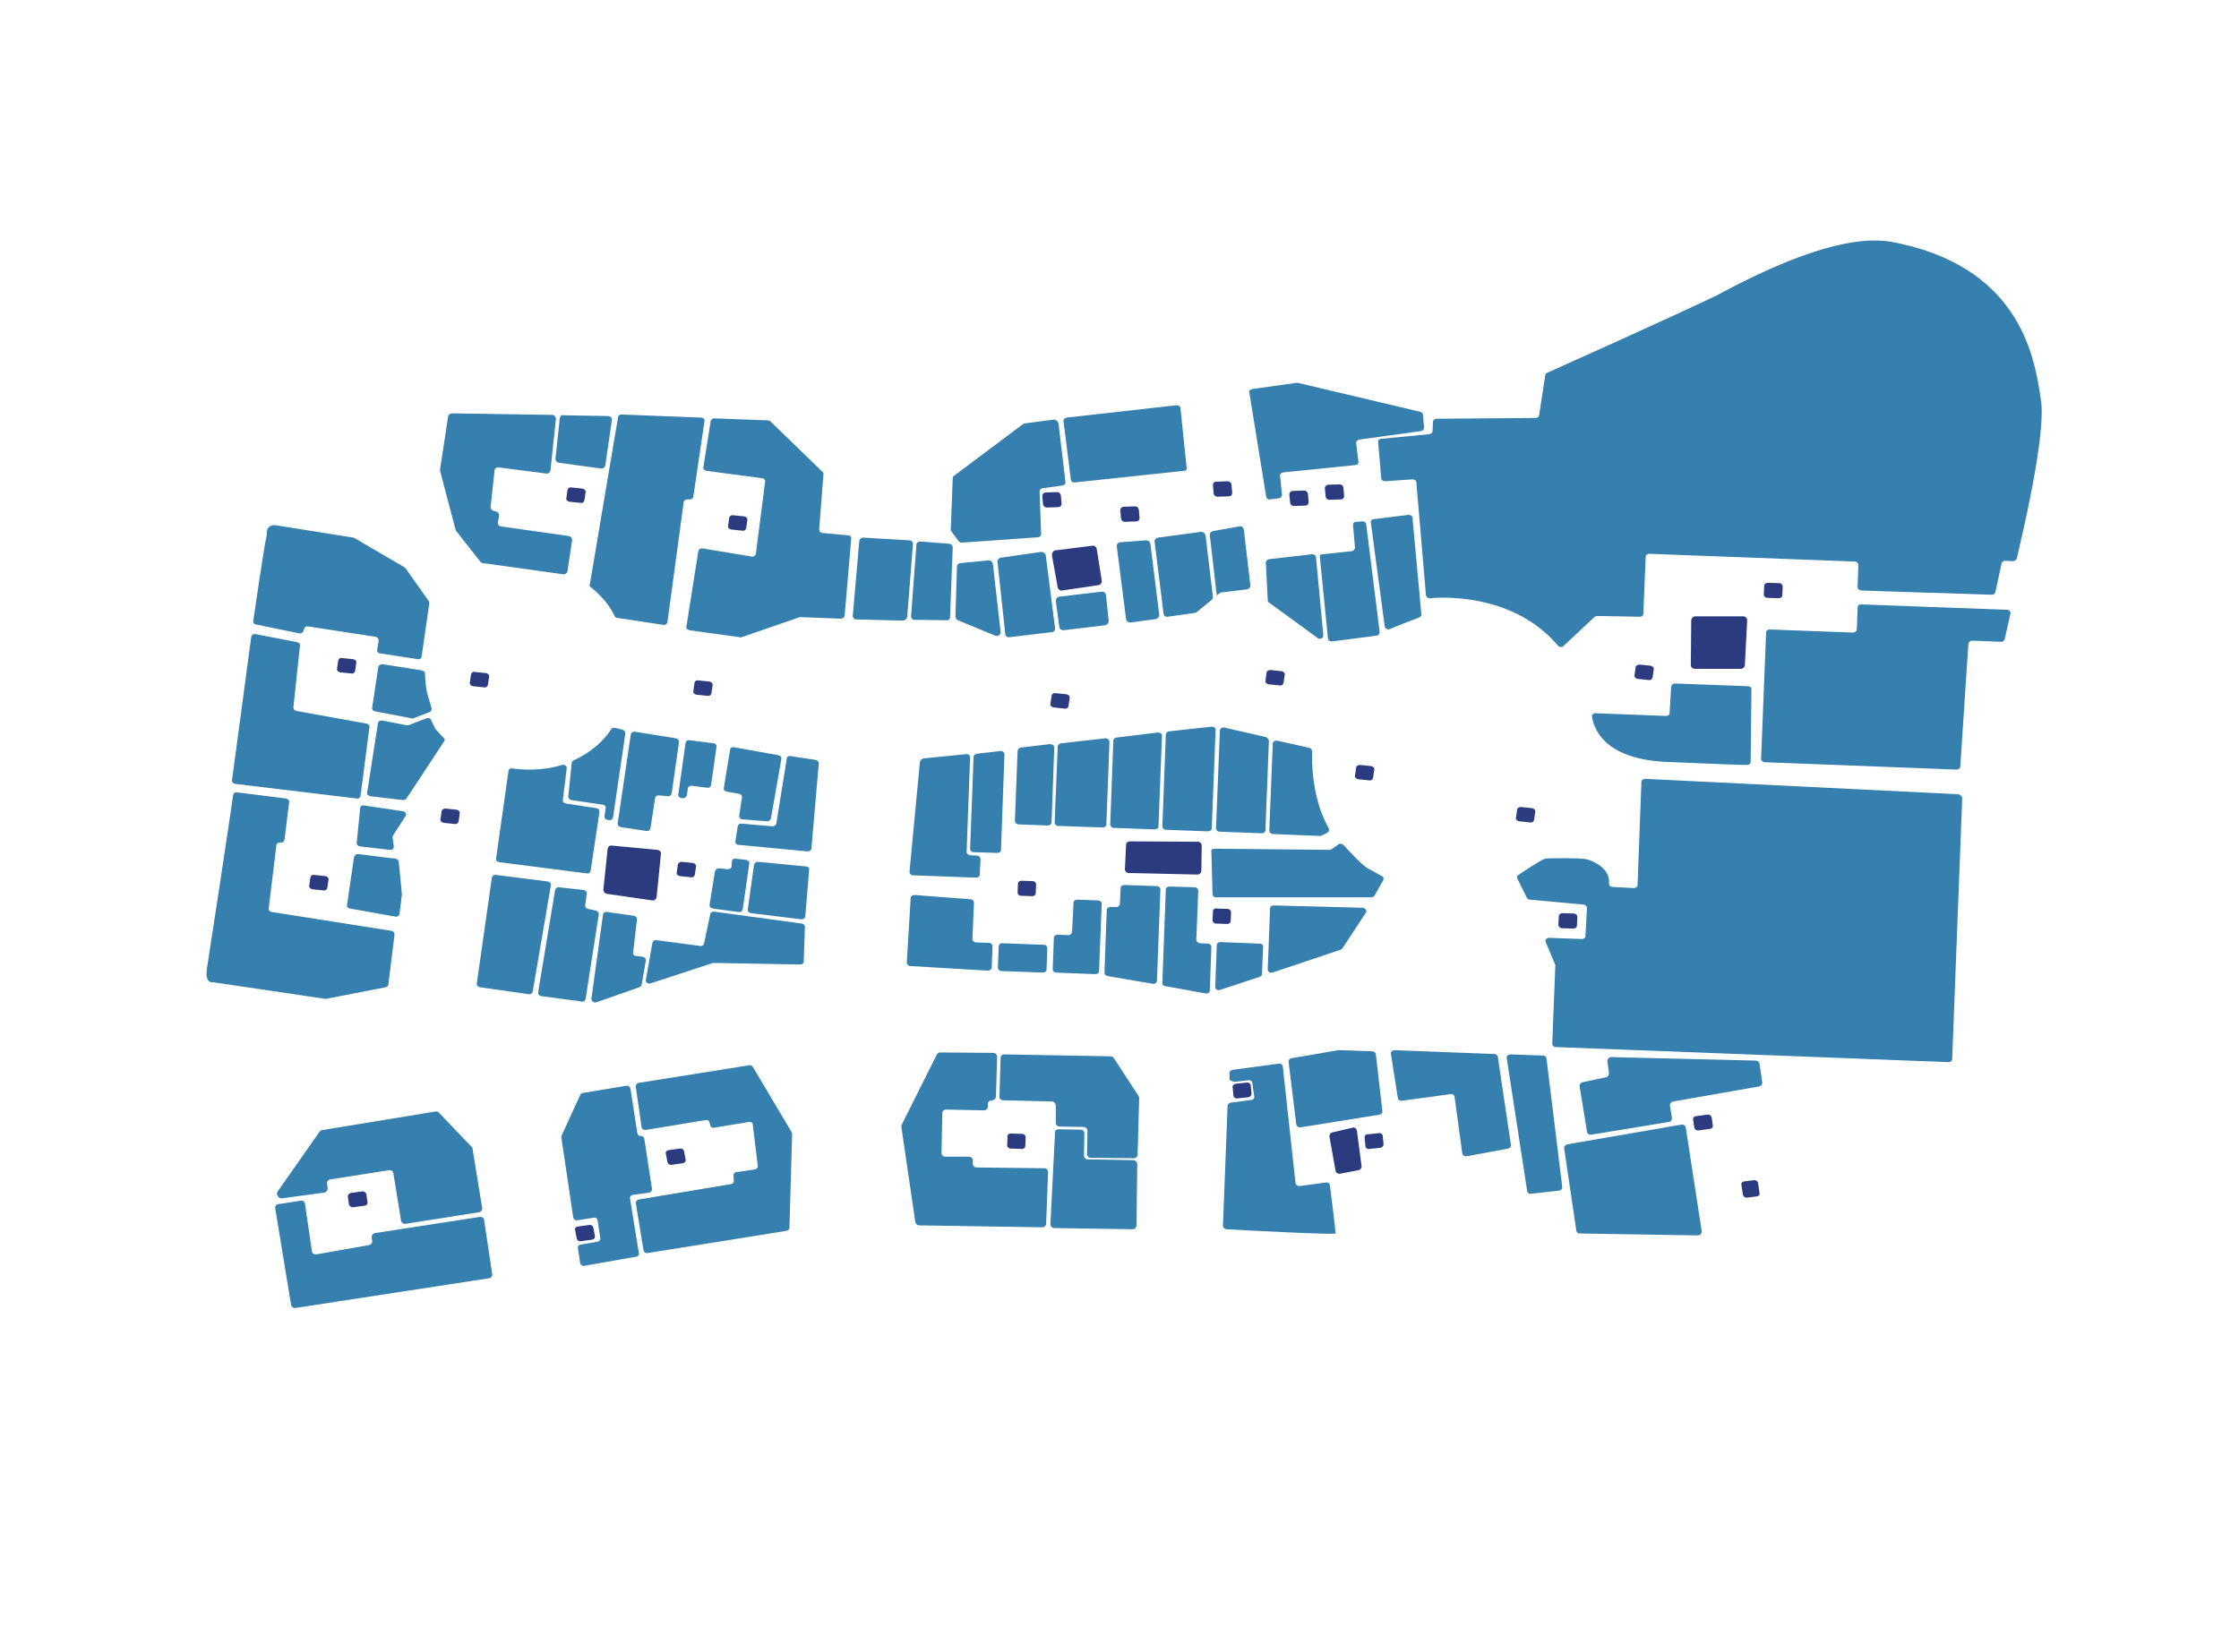 <?xml version="1.0" encoding="utf-8"?>
<!-- Generator: Adobe Illustrator 23.0.1, SVG Export Plug-In . SVG Version: 6.00 Build 0)  -->
<svg version="1.1" id="图层_1" xmlns="http://www.w3.org/2000/svg" xmlns:xlink="http://www.w3.org/1999/xlink" x="0px" y="0px"
	 viewBox="0 0 580 428" style="enable-background:new 0 0 580 428;" xml:space="preserve">
<g>
	<path style="fill:#3580AF;" d="M370.5,155c4.2-0.4,21.9-0.9,33.1,12.3c0.3,0.4,1,0.5,1.4,0.1l8-7.5c0.2-0.2,0.4-0.3,0.7-0.3
		l11.1,0.2c0.5,0,0.9-0.3,0.9-0.8l0.6-14.7c0-0.5,0.4-0.8,1-0.8l26.7,1l26.5,1c0.5,0,0.9,0.4,0.9,0.9l-0.2,5.7
		c0,0.5,0.4,0.8,0.9,0.9l11.5,0.4l0.7,0l5.7,0.2l0.9,0l15.1,0.5c0.5,0,0.8-0.3,0.9-0.7l1.6-7.4c0.1-0.4,0.5-0.7,0.9-0.7l2.1,0.1
		c0.4,0,0.8-0.3,0.9-0.6c1.1-4.6,7.7-32,6.3-41.1c-1.5-10-4.6-33.4-36.1-40.5c-3.8-0.7-14.4-4.8-48,13.4c-11.7,5.6-40,18.3-43.8,20
		c-0.3,0.1-0.5,0.4-0.5,0.6l-1.6,10.4c-0.1,0.4-0.4,0.7-0.9,0.7l-25.7,0.2c-0.5,0-0.9,0.4-0.9,0.8l-0.1,2.4c0,0.4-0.4,0.7-0.8,0.8
		l-12.5,1.2c-0.5,0-0.9,0.4-0.8,0.9l0.8,9.3c0,0.5,0.5,0.8,1,0.8l7.1-0.5c0.5,0,1,0.3,1,0.8l2.5,29.4
		C369.6,154.7,370,155.1,370.5,155z"/>
	<path style="fill:#3580AF;" d="M413.3,184.8c-0.6,0-1,0.4-0.9,0.9c0.4,2.8,2.9,10.9,19,11.7c14,0.6,19.3,0.8,21.2,0.8
		c0.5,0,0.9-0.4,0.9-0.8l0.2-18.8c0-0.5-0.4-0.8-0.9-0.8l-18.9-0.7c-0.5,0-0.9,0.3-1,0.8l-0.4,6.8c0,0.5-0.4,0.8-0.9,0.8
		L413.3,184.8z"/>
	<path style="fill:#3580AF;" d="M508.3,206.8l-2.6,67.6c0,0.5-0.4,0.8-1,0.8L403,271.3c-0.5,0-0.9-0.4-0.9-0.9l0.8-20.3
		c0-0.1,0-0.2-0.1-0.3l-2.4-5.7c-0.2-0.6,0.2-1.1,0.9-1.1l8.5,0.3c0.5,0,0.9-0.3,0.9-0.8l0.4-7.2c0-0.4-0.3-0.8-0.8-0.9l-14-1.3
		c-0.3,0-0.6-0.2-0.8-0.5l-2.5-5.1c-0.1-0.3,0-0.6,0.2-0.7c1.4-1,6.2-4.1,7-4.3c0.9-0.2,8.9-0.2,10.6,0.1c1.6,0.3,6.4,2.3,6,6.3
		c0,0.5,0.3,0.9,0.9,0.9l5.5,0.3c0.5,0,1-0.3,1-0.8l1-26.7c0-0.5,0.5-0.8,1-0.8l81.2,4C507.9,206,508.3,206.4,508.3,206.8z"/>
	<path style="fill:#3580AF;" d="M361.2,272.1l25.9,1c0.5,0,0.8,0.3,0.9,0.7l3.4,22.9c0.1,0.4-0.3,0.8-0.7,0.9l-10.8,2
		c-0.5,0.1-1-0.2-1.1-0.7l-2-14.7c-0.1-0.5-0.5-0.8-1.1-0.7l-12.5,1.7c-0.5,0.1-1-0.2-1.1-0.7l-1.8-11.5
		C360.2,272.6,360.7,272.1,361.2,272.1z"/>
	<path style="fill:#3580AF;" d="M153,152.1c1.1,0.9,4.5,3.7,6.2,7.5c0.1,0.3,0.4,0.5,0.7,0.5l11.9,1.8c0.5,0.1,1-0.2,1.1-0.7
		l4.2-31.1c0.1-0.4,0.5-0.7,0.9-0.7l0.7,0c0.5,0,0.9-0.3,0.9-0.7l2.9-19.6c0.1-0.5-0.3-0.9-0.9-0.9l-20.6-0.8
		c-0.5,0-0.9,0.3-0.9,0.7l-7.3,43.3C152.6,151.7,152.7,151.9,153,152.1z"/>
	<path style="fill:#3580AF;" d="M246.1,160l0.7-18.2c0-0.4-0.4-0.8-0.8-0.9l-7.6-0.6c-0.5,0-1,0.3-1,0.8l-1.4,18.6
		c0,0.5,0.4,0.9,0.9,0.9l8.3,0.1C245.7,160.8,246.1,160.4,246.1,160z"/>
	<path style="fill:#3580AF;" d="M235,159.9l1.5-19c0-0.5-0.4-0.9-0.9-0.9l-12-0.7c-0.5,0-0.9,0.3-1,0.8l-1.7,19.5
		c0,0.5,0.4,0.9,0.9,0.9l12.1,0.3C234.5,160.7,234.9,160.4,235,159.9z"/>
	<path style="fill:#3580AF;" d="M307.4,121.3l-1.6-15.5c0-0.5-0.5-0.8-1-0.8l-28.5,3.2c-0.5,0.1-0.9,0.5-0.8,0.9l1.9,15.2
		c0.1,0.5,0.5,0.8,1,0.7l28.2-3C307.1,122.1,307.5,121.7,307.4,121.3z"/>
	<path style="fill:#3580AF;" d="M327.9,145.8l0.5,9.7c0,0.2,0.1,0.5,0.3,0.6l12.6,9.2c0.6,0.5,1.6,0,1.5-0.7l-1.9-20.2
		c0-0.5-0.5-0.8-1-0.8l-11.2,1.3C328.2,145,327.9,145.4,327.9,145.8z"/>
	<path style="fill:#3580AF;" d="M341.9,144.3l2.1,21.1c0,0.5,0.5,0.8,1.1,0.8l11.5-1.5c0.5-0.1,0.8-0.5,0.8-0.9l-3.5-28
		c-0.1-0.4-0.5-0.8-1-0.7l-1.6,0.1c-0.5,0-0.9,0.4-0.8,0.9l0.5,5.8c0,0.4-0.3,0.8-0.8,0.9l-7.4,0.8
		C342.2,143.5,341.8,143.9,341.9,144.3z"/>
	<path style="fill:#3580AF;" d="M132.7,199.1c2.1,0.3,7.5,0.8,12.9-0.9c0.6-0.2,1.3,0.3,1.2,0.9l-1,8.2c-0.1,0.4,0.3,0.8,0.8,0.9
		l7.9,1.2c0.5,0.1,0.8,0.5,0.8,0.9l-2.3,15.3c-0.1,0.5-0.5,0.8-1,0.7l-22.7-2.9c-0.5-0.1-0.9-0.5-0.8-0.9l3.2-22.6
		C131.7,199.3,132.2,199,132.7,199.1z"/>
	<path style="fill:#3580AF;" d="M158.5,188.7c0.2-0.3,1.8,0.1,2.8,0.4c0.4,0.1,0.7,0.5,0.7,0.9l-3.2,21.8c-0.1,0.5-0.6,0.8-1.1,0.7
		l-0.4-0.1c-0.5-0.1-0.8-0.5-0.7-0.9l0.3-2.1c0.1-0.4-0.3-0.9-0.8-0.9l-8.1-1.2c-0.5-0.1-0.8-0.5-0.8-0.9l0.9-8.7
		c0-0.3,0.2-0.5,0.5-0.7C150,196.4,155.3,193.8,158.5,188.7z"/>
	<path style="fill:#3580AF;" d="M169.7,206.8l-1.2,7.8c-0.1,0.5-0.5,0.8-1.1,0.7l-6.6-1c-0.5-0.1-0.8-0.5-0.8-0.9l3.4-23.1
		c0.1-0.5,0.6-0.8,1.1-0.7l10.6,1.7c0.5,0.1,0.8,0.5,0.8,0.9l-1.9,13.4c-0.1,0.4-0.5,0.8-1,0.7l-2.2-0.2
		C170.2,206,169.7,206.4,169.7,206.8z"/>
	<path style="fill:#3580AF;" d="M185.6,193.5l-1.4,9.9c-0.1,0.5-0.5,0.8-1,0.7l-4-0.5c-0.5-0.1-1,0.3-1,0.7l-0.3,1.8
		c-0.1,0.4-0.5,0.7-0.9,0.7l-0.4,0c-0.5,0-1-0.5-0.9-0.9l1.9-13.4c0.1-0.5,0.5-0.8,1-0.7l6.3,0.8C185.3,192.6,185.7,193,185.6,193.5
		z"/>
	<path style="fill:#2C3B80;" d="M264.6,228.2l2.9,0.1c0.5,0,0.9,0.4,0.9,0.9l-0.1,2.2c0,0.5-0.4,0.8-0.9,0.8l-2.9-0.1
		c-0.5,0-0.9-0.4-0.9-0.9l0.1-2.2C263.7,228.5,264.1,228.2,264.6,228.2z"/>
	<path style="fill:#2C3B80;" d="M315.1,235.4l2.9,0.1c0.5,0,0.9,0.4,0.9,0.9l-0.1,2.2c0,0.5-0.4,0.8-0.9,0.8l-2.9-0.1
		c-0.5,0-0.9-0.4-0.9-0.9l0.1-2.2C314.2,235.7,314.6,235.3,315.1,235.4z"/>
	<path style="fill:#2C3B80;" d="M261.9,293.7l2.9,0.1c0.5,0,0.9,0.4,0.9,0.9l-0.1,2.2c0,0.5-0.4,0.8-0.9,0.8l-2.9-0.1
		c-0.5,0-0.9-0.4-0.9-0.9l0.1-2.2C260.9,294.1,261.3,293.7,261.9,293.7z"/>
	<path style="fill:#2C3B80;" d="M173.2,298l2.9-0.4c0.5-0.1,1,0.2,1.1,0.7l0.4,2.1c0.1,0.5-0.2,0.9-0.7,1l-2.9,0.4
		c-0.5,0.1-1-0.2-1.1-0.7l-0.4-2.1C172.3,298.5,172.7,298.1,173.2,298z"/>
	<path style="fill:#2C3B80;" d="M149.7,317.8l2.9-0.4c0.5-0.1,1,0.2,1.1,0.7l0.4,2.1c0.1,0.5-0.2,0.9-0.7,1l-2.9,0.4
		c-0.5,0.1-1-0.2-1.1-0.7l-0.4-2.1C148.8,318.3,149.2,317.8,149.7,317.8z"/>
	<path style="fill:#2C3B80;" d="M189.9,133.5l2.9,0.3c0.5,0.1,0.9,0.5,0.8,0.9l-0.3,2.1c-0.1,0.5-0.5,0.8-1,0.7l-2.9-0.3
		c-0.5-0.1-0.9-0.5-0.8-0.9l0.3-2.1C188.9,133.8,189.4,133.4,189.9,133.5z"/>
	<path style="fill:#2C3B80;" d="M123,174.1l2.9,0.3c0.5,0.1,0.9,0.5,0.8,0.9l-0.3,2.1c-0.1,0.5-0.5,0.8-1,0.7l-2.9-0.3
		c-0.5-0.1-0.9-0.5-0.8-0.9l0.3-2.1C122.1,174.3,122.5,174,123,174.1z"/>
	<path style="fill:#2C3B80;" d="M88.6,170.5l2.9,0.3c0.5,0.1,0.9,0.5,0.8,0.9l-0.3,2.1c-0.1,0.5-0.5,0.8-1,0.7l-2.9-0.3
		c-0.5-0.1-0.9-0.5-0.8-0.9l0.3-2.1C87.7,170.7,88.1,170.4,88.6,170.5z"/>
	<path style="fill:#2C3B80;" d="M81.4,226.7l2.9,0.3c0.5,0.1,0.9,0.5,0.8,0.9l-0.3,2.1c-0.1,0.5-0.5,0.8-1,0.7l-2.9-0.3
		c-0.5-0.1-0.9-0.5-0.8-0.9l0.3-2.1C80.5,226.9,80.9,226.6,81.4,226.7z"/>
	<path style="fill:#2D3B80;" d="M180.9,176.3l2.9,0.3c0.5,0.1,0.9,0.5,0.8,0.9l-0.3,2.1c-0.1,0.5-0.5,0.8-1,0.7l-2.9-0.3
		c-0.5-0.1-0.9-0.5-0.8-0.9l0.3-2.1C179.9,176.5,180.4,176.2,180.9,176.3z"/>
	<path style="fill:#2D3B80;" d="M115.4,209.5l2.9,0.3c0.5,0.1,0.9,0.5,0.8,0.9l-0.3,2.1c-0.1,0.5-0.5,0.8-1,0.7l-2.9-0.3
		c-0.5-0.1-0.9-0.5-0.8-0.9l0.3-2.1C114.4,209.8,114.9,209.5,115.4,209.5z"/>
	<path style="fill:#2C3B80;" d="M176.6,223.3l2.9,0.3c0.5,0.1,0.9,0.5,0.8,0.9l-0.3,2.1c-0.1,0.5-0.5,0.8-1,0.7l-2.9-0.3
		c-0.5-0.1-0.9-0.5-0.8-0.9l0.3-2.1C175.7,223.6,176.1,223.3,176.6,223.3z"/>
	<path style="fill:#2D3B80;" d="M273.4,179.6l2.9,0.3c0.5,0.1,0.9,0.5,0.8,0.9l-0.3,2.1c-0.1,0.5-0.5,0.8-1,0.7l-2.9-0.3
		c-0.5-0.1-0.9-0.5-0.8-0.9l0.3-2.1C272.4,179.9,272.9,179.5,273.4,179.6z"/>
	<path style="fill:#2D3B80;" d="M329.1,173.6l2.9,0.3c0.5,0.1,0.9,0.5,0.8,0.9l-0.3,2.1c-0.1,0.5-0.5,0.8-1,0.7l-2.9-0.3
		c-0.5-0.1-0.9-0.5-0.8-0.9l0.3-2.1C328.1,173.9,328.6,173.6,329.1,173.6z"/>
	<path style="fill:#2C3B80;" d="M352.3,198.2l2.9,0.3c0.5,0.1,0.9,0.5,0.8,0.9l-0.3,2.1c-0.1,0.5-0.5,0.8-1,0.7l-2.9-0.3
		c-0.5-0.1-0.9-0.5-0.8-0.9l0.3-2.1C351.3,198.5,351.8,198.2,352.3,198.2z"/>
	<path style="fill:#2D3B80;" d="M394,209.1l2.9,0.3c0.5,0.1,0.9,0.5,0.8,0.9l-0.3,2.1c-0.1,0.5-0.5,0.8-1,0.7l-2.9-0.3
		c-0.5-0.1-0.9-0.5-0.8-0.9l0.3-2.1C393,209.4,393.4,209.1,394,209.1z"/>
	<path style="fill:#2C3B80;" d="M404.8,236.6l2.9,0.1c0.5,0,0.9,0.4,0.9,0.9l-0.1,2.2c0,0.5-0.4,0.8-1,0.8l-2.9-0.1
		c-0.5,0-0.9-0.4-0.9-0.9l0.1-2.2C403.8,237,404.2,236.6,404.8,236.6z"/>
	<path style="fill:#2C3B80;" d="M455.4,306.5l0.4,2.6c0.1,0.5-0.3,0.9-0.8,0.9l-2.4,0.3c-0.5,0.1-1-0.3-1.1-0.7l-0.4-2.6
		c-0.1-0.5,0.3-0.9,0.8-0.9l2.4-0.3C454.8,305.7,455.3,306,455.4,306.5z"/>
	<path style="fill:#2C3B80;" d="M424.7,172.2l2.9,0.3c0.5,0.1,0.9,0.5,0.8,0.9l-0.3,2.1c-0.1,0.5-0.5,0.8-1,0.7l-2.9-0.3
		c-0.5-0.1-0.9-0.5-0.8-0.9l0.3-2.1C423.7,172.5,424.2,172.2,424.7,172.2z"/>
	<path style="fill:#2C3B80;" d="M458,151l2.9,0.1c0.5,0,0.9,0.4,0.9,0.9l-0.1,2.2c0,0.5-0.4,0.8-1,0.8l-2.9-0.1
		c-0.5,0-0.9-0.4-0.9-0.9l0.1-2.2C457,151.3,457.5,151,458,151z"/>
	<path style="fill:#2C3B80;" d="M334.9,127.2l2.9-0.1c0.5,0,0.9,0.3,1,0.8l0.2,2.2c0,0.5-0.3,0.9-0.9,0.9l-2.9,0.1
		c-0.5,0-0.9-0.3-1-0.8l-0.2-2.2C334,127.6,334.4,127.2,334.9,127.2z"/>
	<path style="fill:#2C3B80;" d="M344.1,125.6l2.9-0.1c0.5,0,0.9,0.3,1,0.8l0.2,2.2c0,0.5-0.3,0.9-0.9,0.9l-2.9,0.1
		c-0.5,0-0.9-0.3-1-0.8l-0.2-2.2C343.2,126,343.6,125.6,344.1,125.6z"/>
	<path style="fill:#2C3B80;" d="M315.1,124.8l2.9-0.1c0.5,0,0.9,0.3,1,0.8l0.2,2.2c0,0.5-0.3,0.9-0.9,0.9l-2.9,0.1
		c-0.5,0-0.9-0.3-1-0.8l-0.2-2.2C314.2,125.2,314.5,124.8,315.1,124.8z"/>
	<path style="fill:#2C3B80;" d="M270.9,127.6l2.9-0.1c0.5,0,0.9,0.3,1,0.8l0.2,2.2c0,0.5-0.3,0.9-0.9,0.9l-2.9,0.1
		c-0.5,0-0.9-0.3-1-0.8l-0.2-2.2C270,128,270.4,127.6,270.9,127.6z"/>
	<path style="fill:#2C3B80;" d="M291.1,131.3l2.9-0.1c0.5,0,0.9,0.3,1,0.8l0.2,2.2c0,0.5-0.3,0.9-0.9,0.9l-2.9,0.1
		c-0.5,0-0.9-0.3-1-0.8l-0.2-2.2C290.2,131.7,290.6,131.3,291.1,131.3z"/>
	<path style="fill:#2C3B80;" d="M148,126.3l2.9,0.3c0.5,0.1,0.9,0.5,0.8,0.9l-0.3,2.1c-0.1,0.5-0.5,0.8-1,0.7l-2.9-0.3
		c-0.5-0.1-0.9-0.5-0.8-0.9l0.3-2.1C147.1,126.5,147.5,126.2,148,126.3z"/>
	<path style="fill:#2C3B80;" d="M90.9,309.1l2.9-0.4c0.5-0.1,1,0.3,1.1,0.7l0.3,2.1c0.1,0.4-0.3,0.9-0.8,0.9l-2.9,0.4
		c-0.5,0.1-1-0.3-1.1-0.7l-0.3-2.1C90.1,309.6,90.4,309.2,90.9,309.1z"/>
	<path style="fill:#2C3B80;" d="M439.4,289.2l2.9-0.4c0.5-0.1,1,0.3,1.1,0.7l0.3,2.1c0.1,0.4-0.3,0.9-0.8,0.9l-2.9,0.4
		c-0.5,0.1-1-0.3-1.1-0.7l-0.3-2.1C438.5,289.6,438.9,289.2,439.4,289.2z"/>
	<path style="fill:#2C3B80;" d="M354.3,293.9l2.9-0.3c0.5-0.1,1,0.3,1,0.8l0.2,2.1c0,0.4-0.3,0.8-0.8,0.9l-2.9,0.3
		c-0.5,0.1-1-0.3-1-0.8l-0.2-2.1C353.4,294.3,353.8,293.9,354.3,293.9z"/>
	<path style="fill:#2C3B80;" d="M320.1,280.8l2.9-0.3c0.5-0.1,1,0.3,1,0.8l0.2,2.1c0,0.4-0.3,0.8-0.8,0.9l-2.9,0.3
		c-0.5,0.1-1-0.3-1-0.8l-0.2-2.1C319.2,281.3,319.6,280.9,320.1,280.8z"/>
	<path style="fill:#3580AF;" d="M184.9,236.2l22.8,3.1c0.5,0.1,0.8,0.4,0.8,0.9l-0.3,8.9c0,0.5-0.4,0.8-0.9,0.8l-22.3-0.4
		c-0.1,0-0.2,0-0.3,0l-16.2,5.3c-0.7,0.2-1.3-0.3-1.2-0.9l1.7-9.6c0.1-0.4,0.5-0.8,1-0.7l11.4,1.5c0.5,0.1,0.9-0.2,1-0.7l1.6-7.6
		C184,236.5,184.4,236.2,184.9,236.2z"/>
	<path style="fill:#3580AF;" d="M291.3,229.3l8.4,0.3c0.5,0,0.9,0.4,0.9,0.9l-0.9,23.6c0,0.5-0.5,0.9-1.1,0.8l-11.7-2
		c-0.4-0.1-0.8-0.4-0.8-0.9l0.6-16.2c0-0.4,0.4-0.8,0.9-0.8l1.6,0c0.5,0,0.9-0.4,0.9-0.8l0.2-4.2
		C290.3,229.6,290.7,229.3,291.3,229.3z"/>
	<path style="fill:#3580AF;" d="M313.8,245.4l-0.4,11.2c0,0.5-0.5,0.9-1.1,0.8l-10.5-1.9c-0.4-0.1-0.8-0.4-0.7-0.9l0.9-24.1
		c0-0.5,0.4-0.8,1-0.8l6.5,0.2c0.5,0,0.9,0.4,0.9,0.9l-0.5,12.7c0,0.5,0.4,0.8,0.9,0.9l2.2,0.1C313.4,244.5,313.8,244.9,313.8,245.4
		z"/>
	<path style="fill:#3580AF;" d="M259.7,244.4l10.7,0.4c0.5,0,0.9,0.4,0.9,0.9l-0.2,5.5c0,0.5-0.4,0.8-1,0.8l-10.7-0.4
		c-0.5,0-0.9-0.4-0.9-0.9l0.2-5.5C258.8,244.7,259.2,244.3,259.7,244.4z"/>
	<path style="fill:#3580AF;" d="M186.4,225l2.1,0.2c0.5,0.1,1-0.3,1-0.7l0.1-1.3c0-0.5,0.5-0.8,1-0.7l2.7,0.3
		c0.5,0.1,0.9,0.5,0.8,0.9l-1.7,11.9c-0.1,0.5-0.5,0.8-1.1,0.7l-6.7-0.9c-0.5-0.1-0.8-0.5-0.8-0.9l1.4-8.7
		C185.4,225.2,185.9,224.9,186.4,225z"/>
	<path style="fill:#3580AF;" d="M239.3,196.5l11-1.1c0.6-0.1,1,0.4,1,0.9l-0.9,24.4c0,0.5,0.4,0.8,0.9,0.9l1.8,0.1
		c0.5,0,0.9,0.4,0.9,0.9l-0.2,4c0,0.5-0.4,0.8-1,0.8l-16.3-0.6c-0.5,0-0.9-0.4-0.9-0.9l2.7-28.5
		C238.5,196.9,238.8,196.6,239.3,196.5z"/>
	<path style="fill:#3580AF;" d="M260.2,195.5l-0.9,24.7c0,0.5-0.4,0.8-1,0.8l-6.1-0.2c-0.5,0-0.9-0.4-0.9-0.9l0.9-23.8
		c0-0.4,0.4-0.7,0.8-0.8l6.1-0.7C259.7,194.5,260.2,194.9,260.2,195.5z"/>
	<path style="fill:#3580AF;" d="M263.6,194.6l-0.7,18.1c0,0.5,0.4,0.8,0.9,0.9l7.6,0.3c0.5,0,0.9-0.3,1-0.8l0.7-19.4
		c0-0.5-0.5-0.9-1.1-0.9l-7.6,0.9C264,193.8,263.6,194.2,263.6,194.6z"/>
	<path style="fill:#3580AF;" d="M287.4,192.2l-0.8,21.4c0,0.5-0.4,0.8-1,0.8l-11.5-0.4c-0.5,0-0.9-0.4-0.9-0.9l0.8-19.7
		c0-0.4,0.4-0.7,0.8-0.8l11.5-1.3C286.9,191.3,287.4,191.7,287.4,192.2z"/>
	<path style="fill:#3580AF;" d="M301,190.7l-0.9,23.4c0,0.5-0.4,0.8-1,0.8l-10.6-0.4c-0.5,0-0.9-0.4-0.9-0.9l0.8-21.7
		c0-0.4,0.3-0.7,0.8-0.8l10.7-1.3C300.6,189.8,301.1,190.2,301,190.7z"/>
	<path style="fill:#3580AF;" d="M314.9,189.1l-1,25.5c0,0.5-0.4,0.8-1,0.8l-10.9-0.4c-0.5,0-0.9-0.4-0.9-0.9l0.9-23.8
		c0-0.4,0.4-0.7,0.8-0.8l10.9-1.2C314.4,188.2,314.9,188.6,314.9,189.1z"/>
	<path style="fill:#3580AF;" d="M328.7,192l-0.9,23.1c0,0.5-0.4,0.8-1,0.8l-10.9-0.4c-0.5,0-0.9-0.4-0.9-0.9l1-25.3
		c0-0.5,0.6-0.9,1.1-0.8l10.9,2.5C328.4,191.3,328.7,191.6,328.7,192z"/>
	<path style="fill:#3580AF;" d="M339.9,194.7c-0.1,2.6-0.1,12.2,4.3,19.9c0.2,0.4,0.1,0.9-0.3,1.1c-0.8,0.5-1.3,0.7-1.6,0.8
		c-0.1,0.1-0.3,0.1-0.4,0.1l-12.2-0.5c-0.5,0-0.9-0.4-0.9-0.9l0.9-22.5c0-0.5,0.6-0.9,1.1-0.8l8.5,1.9
		C339.6,193.9,339.9,194.3,339.9,194.7z"/>
	<path style="fill:#3580AF;" d="M329.6,252l17.6-5.9c0.2-0.1,0.4-0.2,0.5-0.3l6.1-9.3c0.4-0.5-0.1-1.2-0.8-1.3l-23.1-0.6
		c-0.5,0-0.9,0.3-0.9,0.8l-0.6,15.8C328.4,251.8,329,252.2,329.6,252z"/>
	<path style="fill:#3580AF;" d="M165,238.3l-1,8.5c-0.1,0.5,0.3,0.9,0.8,0.9l1.7,0.2c0.5,0.1,0.9,0.5,0.8,1l-1.1,6.3
		c-0.1,0.3-0.3,0.5-0.6,0.6l-11.1,3.9c-0.7,0.2-1.3-0.3-1.3-0.9l3-21.8c0.1-0.5,0.5-0.8,1.1-0.7l7,1
		C164.7,237.4,165.1,237.8,165,238.3z"/>
	<path style="fill:#3580AF;" d="M109.2,170.2l2-13.8c0-0.2,0-0.4-0.1-0.6l-6-8.5c-0.1-0.1-0.2-0.2-0.3-0.3l-13-7.6
		c-0.1-0.1-0.2-0.1-0.3-0.1l-20-3.2c0,0-2.5-0.5-2.4,2.3c0,0.1,0,0.1,0,0.2c-0.8,3.7-3,18.8-3.5,22.3c-0.1,0.4,0.2,0.8,0.7,0.9
		l11.2,2.3c0.5,0.1,1-0.2,1.1-0.6l0.2-0.6c0.1-0.4,0.6-0.7,1-0.6l17.5,2.7c0.5,0.1,0.8,0.5,0.8,0.9l-0.4,2.5
		c-0.1,0.4,0.3,0.9,0.8,0.9l9.8,1.5C108.7,170.9,109.2,170.6,109.2,170.2z"/>
	<path style="fill:#3580AF;" d="M102.2,242.2l-1.6,12.9c0,0.4-0.3,0.6-0.7,0.7l-15.4,3c-0.1,0-0.2,0-0.3,0l-29-4.3
		c0,0-2.2,0.5-1.6-3.5c0.6-3.7,6-39.2,6.8-45c0.1-0.5,0.5-0.8,1-0.7l12.7,1.6c0.5,0.1,0.9,0.5,0.8,0.9l-1.2,9.8
		c-0.1,0.4-0.5,0.8-0.9,0.7l-0.3,0c-0.5,0-0.9,0.3-0.9,0.7l-2,16.4c-0.1,0.4,0.3,0.8,0.8,0.9l31.1,4.9
		C101.9,241.3,102.2,241.7,102.2,242.2z"/>
	<path style="fill:#3580AF;" d="M115.1,192l-9.8,14.9c-0.2,0.3-0.5,0.4-0.9,0.4l-8.5-1c-0.5-0.1-0.9-0.5-0.8-0.9l2.8-18
		c0.1-0.5,0.6-0.8,1.1-0.7l6.3,1.2c0.2,0,0.4,0,0.5,0l4.7-1.8c0.5-0.2,1,0,1.2,0.5l1.1,2.3c0,0.1,0.1,0.2,0.2,0.2l1.9,2.1
		C115.2,191.3,115.3,191.7,115.1,192z"/>
	<path style="fill:#3580AF;" d="M92.8,221.3l9.7,1.2c0.4,0.1,0.8,0.4,0.8,0.8l0.8,8.3c0,0.1,0,0.1,0,0.2l-0.6,5
		c-0.1,0.5-0.6,0.8-1.1,0.7l-11.8-2.1c-0.5-0.1-0.8-0.5-0.7-0.9l1.8-12.4C91.9,221.6,92.3,221.2,92.8,221.3z"/>
	<path style="fill:#3580AF;" d="M94.3,208.7l10.1,1.5c0.6,0.1,1,0.7,0.7,1.2l-3.3,5.1c-0.1,0.2-0.1,0.3-0.1,0.5l0.3,2.3
		c0.1,0.5-0.4,1-1,0.9l-7.8-0.9c-0.5-0.1-0.9-0.5-0.8-0.9l0.9-9C93.3,208.9,93.8,208.6,94.3,208.7z"/>
	<path style="fill:#3580AF;" d="M99.1,172.1l10.2,1.6c0.4,0.1,0.8,0.4,0.8,0.8c0,1.3,0.2,4.2,0.9,6.3c0.4,1.4,0.7,2.2,0.8,2.7
		c0.1,0.4-0.1,0.8-0.5,1l-4.2,1.6c-0.2,0.1-0.4,0.1-0.6,0l-9.4-1.8c-0.5-0.1-0.8-0.5-0.7-0.9l1.6-10.6
		C98.1,172.4,98.5,172.1,99.1,172.1z"/>
	<path style="fill:#3580AF;" d="M66.2,164.3l10.8,2.1c0.5,0.1,0.8,0.5,0.7,0.9l-1.7,16c0,0.4,0.3,0.8,0.7,0.9l18.3,3.3
		c0.5,0.1,0.8,0.5,0.7,0.9l-2.3,17.8c-0.1,0.5-0.5,0.8-1,0.7l-31.5-3.8c-0.5-0.1-0.9-0.5-0.8-0.9l5-37.3
		C65.2,164.5,65.7,164.2,66.2,164.3z"/>
	<path style="fill:#3580AF;" d="M199.5,109.1l13.6,13.2c0.2,0.2,0.3,0.4,0.2,0.6l-1.1,14.3c0,0.5,0.3,0.8,0.8,0.9l6.7,0.6
		c0.5,0,0.9,0.4,0.8,0.9l-1.7,19.9c0,0.4-0.5,0.8-1,0.8l-10.5-0.4c-0.1,0-0.3,0-0.4,0.1l-14.8,5.1c-0.1,0.1-0.3,0.1-0.5,0l-13-1.8
		c-0.5-0.1-0.9-0.5-0.8-0.9l3.1-19.6c0.1-0.5,0.6-0.8,1.1-0.7l12.7,2.1c0.5,0.1,1-0.2,1.1-0.7l2.4-18.7c0.1-0.4-0.3-0.9-0.8-0.9
		l-14.4-1.9c-0.5-0.1-0.9-0.5-0.8-0.9l1.9-12c0.1-0.4,0.5-0.7,0.9-0.7l13.6,0.5C199.1,108.9,199.3,109,199.5,109.1z"/>
	<path style="fill:#3580AF;" d="M274.2,109.7l1.8,15.2c0.1,0.4-0.3,0.8-0.8,0.9l-5.1,0.7c-0.5,0.1-0.8,0.4-0.8,0.8l0.4,11.1
		c0,0.4-0.4,0.8-0.8,0.8l-19.7,1.4c-0.3,0-0.7-0.1-0.9-0.4l-1.9-2.6c-0.1-0.1-0.2-0.3-0.1-0.5l0.5-13.2c0-0.2,0.1-0.5,0.3-0.6
		l17.9-13.4c0.1-0.1,0.3-0.2,0.5-0.2l7.6-1C273.7,108.9,274.1,109.2,274.2,109.7z"/>
	<path style="fill:#3580AF;" d="M355.1,135.3l3.6,27c0.1,0.6,0.7,0.9,1.3,0.7c1.9-0.8,5.4-2.2,6.6-2.6l1-0.4
		c0.4-0.1,0.6-0.5,0.6-0.8l-2.3-25c0-0.5-0.5-0.8-1-0.8l-8.9,1.1C355.4,134.5,355,134.9,355.1,135.3z"/>
	<path style="fill:#3580AF;" d="M458.4,163.1l21.6,0.8c0.5,0,0.9-0.3,1-0.8l0.2-5.7c0-0.5,0.4-0.8,1-0.8l37.7,1.4c0.6,0,1,0.5,0.9,1
		l-1.5,6.6c-0.1,0.4-0.5,0.7-0.9,0.7l-7.5-0.3c-0.5,0-0.9,0.3-1,0.8l-2.1,31.8c0,0.5-0.5,0.8-1,0.8l-49.7-1.9
		c-0.5,0-0.9-0.4-0.9-0.9l1.3-32.8C457.5,163.4,457.9,163.1,458.4,163.1z"/>
	<path style="fill:#3580AF;" d="M390.3,274.1l5.3,34.5c0.1,0.5,0.5,0.8,1,0.7l7.3-0.8c0.5-0.1,0.8-0.5,0.8-0.9l-4.1-33.4
		c-0.1-0.4-0.4-0.7-0.9-0.7l-8.4-0.3C390.7,273.2,390.2,273.6,390.3,274.1z"/>
	<path style="fill:#3580AF;" d="M356.4,273.1l1.7,14.8c0.1,0.4-0.3,0.8-0.7,0.9l-20.5,3.3c-0.5,0.1-1-0.3-1.1-0.7l-2-16.3
		c-0.1-0.4,0.3-0.8,0.7-0.9l12.2-2.1c0.1,0,0.1,0,0.2,0l8.6,0.3C355.9,272.4,356.3,272.7,356.4,273.1z"/>
	<path style="fill:#3580AF;" d="M236.9,231.9l14.5,1.1c0.5,0,0.9,0.4,0.9,0.9l-0.4,9.4c0,0.5,0.4,0.8,0.9,0.9l3.4,0.1
		c0.5,0,0.9,0.4,0.9,0.9l-0.2,5.5c0,0.5-0.5,0.8-1,0.8l-20.1-1.2c-0.5,0-0.9-0.4-0.9-0.9l1-16.6
		C235.9,232.2,236.4,231.9,236.9,231.9z"/>
	<path style="fill:#3580AF;" d="M285.4,234.2l-0.7,17.4c0,0.5-0.4,0.8-1,0.8l-10.1-0.4c-0.5,0-0.9-0.4-0.9-0.9l0.3-8.1
		c0-0.5,0.4-0.8,1-0.8l2.7,0.1c0.5,0,0.9-0.3,1-0.8l0.4-7.6c0-0.5,0.4-0.8,1-0.8l5.4,0.2C285.1,233.4,285.5,233.8,285.4,234.2z"/>
	<path style="fill:#3580AF;" d="M327.2,245.4l-0.3,7c0,0.3-0.2,0.6-0.6,0.7l-10.3,3.4c-0.6,0.2-1.3-0.2-1.2-0.8l0.4-10.8
		c0-0.5,0.4-0.8,1-0.8l10.1,0.4C326.9,244.5,327.3,244.9,327.2,245.4z"/>
	<path style="fill:#3580AF;" d="M319.9,280.3l3.5-0.4c0.5-0.1,1,0.3,1,0.7l0.5,3.5c0.1,0.5-0.3,0.9-0.8,0.9l-5.3,0.7
		c-0.4,0.1-0.8,0.4-0.8,0.8l-1.2,31.1c0,0.5,0.4,0.8,0.9,0.9c4.9,0.3,28.3,1.5,28.3,1.1c0-0.4-1.1-9.6-1.5-12.5
		c-0.1-0.5-0.5-0.8-1.1-0.7l-6.7,0.9c-0.5,0.1-1-0.3-1.1-0.7l-3.3-30.3c-0.1-0.5-0.5-0.8-1.1-0.7l-11.9,1.6
		c-0.5,0.1-0.8,0.4-0.8,0.8l0,1.8C318.8,279.9,319.3,280.3,319.9,280.3z"/>
	<path style="fill:#3580AF;" d="M204.8,195.9l6.5,1c0.5,0.1,0.8,0.5,0.8,0.9l-1.9,22c0,0.5-0.5,0.8-1,0.8l-17.9-1.7
		c-0.5,0-0.9-0.5-0.8-0.9l0.6-3.9c0.1-0.4,0.5-0.8,1-0.7l8,0.7c0.5,0,0.9-0.3,1-0.7l2.7-16.8C203.8,196.1,204.3,195.8,204.8,195.9z"
		/>
	<path style="fill:#3580AF;" d="M190.1,193.6l11.6,2.1c0.5,0.1,0.8,0.5,0.7,1l-2.7,15.4c-0.1,0.4-0.5,0.7-1,0.7l-6.4-0.5
		c-0.5,0-0.9-0.5-0.8-1l0.7-4.7c0.1-0.4-0.3-0.9-0.7-0.9l-3.3-0.6c-0.5-0.1-0.8-0.5-0.7-0.9l1.6-9.8
		C189.1,193.8,189.6,193.5,190.1,193.6z"/>
	<path style="fill:#3580AF;" d="M196.3,223.3l12.5,1.2c0.5,0,0.9,0.4,0.8,0.9l-1,12c0,0.5-0.5,0.8-1,0.8l-13.1-1.6
		c-0.5-0.1-0.9-0.5-0.8-0.9l1.6-11.5C195.4,223.6,195.8,223.3,196.3,223.3z"/>
	<path style="fill:#3580AF;" d="M155.1,237l-3.4,21.8c-0.1,0.5-0.5,0.8-1,0.7l-10.5-1.4c-0.5-0.1-0.9-0.5-0.8-1l4.4-26.5
		c0.1-0.4,0.5-0.8,1-0.7l6.4,0.7c0.5,0.1,0.9,0.5,0.8,0.9l-0.4,3.1c-0.1,0.4,0.3,0.8,0.7,0.9l2,0.4
		C154.9,236.1,155.2,236.6,155.1,237z"/>
	<path style="fill:#3580AF;" d="M128.5,226.7l13.4,1.7c0.5,0.1,0.9,0.5,0.8,1l-4.7,27.5c-0.1,0.5-0.5,0.8-1,0.7l-12.7-1.8
		c-0.5-0.1-0.8-0.5-0.8-0.9l3.9-27.4C127.5,226.9,128,226.6,128.5,226.7z"/>
	<path style="fill:#3580AF;" d="M314.6,219.9l29.8,0.3c0.2,0,0.4-0.1,0.6-0.2l1.7-1.2c0.4-0.3,0.9-0.2,1.3,0.1
		c1.4,1.5,5,5.5,6.5,6.2c1.2,0.6,2.6,1.5,3.5,1.9c0.4,0.2,0.5,0.7,0.3,1.1l-2.2,3.9c-0.2,0.3-0.5,0.5-0.8,0.5h-40.3
		c-0.5,0-0.9-0.4-0.9-0.8l-0.3-11C313.6,220.3,314,219.9,314.6,219.9z"/>
	<path style="fill:#3580AF;" d="M324.4,100.8l11.4-1.6c0.1,0,0.3,0,0.4,0l31.7,7.5c0.4,0.1,0.7,0.4,0.7,0.7l0.3,3.4
		c0,0.4-0.3,0.8-0.8,0.9l-16,2.2c-0.5,0.1-0.8,0.5-0.8,0.9l0.6,4.8c0.1,0.5-0.3,0.9-0.8,0.9l-18.7,1.9c-0.5,0.1-0.9,0.5-0.8,0.9
		l0.5,4.9c0,0.4-0.3,0.8-0.8,0.9l-2.2,0.3c-0.5,0.1-1-0.2-1.1-0.7l-4.4-27.2C323.5,101.3,323.9,100.9,324.4,100.8z"/>
	<path style="fill:#3580AF;" d="M73,310.5L84,309c0.5-0.1,0.9-0.6,0.9-1.1l-0.2-1.2c-0.1-0.5,0.3-1,0.8-1.1l15.3-2.4
		c0.5-0.1,1.1,0.3,1.1,0.8l2,12.3c0.1,0.5,0.6,0.9,1.1,0.8l19.1-3c0.5-0.1,0.9-0.6,0.8-1.1l-2.5-15.4c0-0.2-0.1-0.4-0.3-0.5
		l-8.4-8.8c-0.2-0.2-0.6-0.4-0.9-0.3l-29.3,4.8c-0.3,0-0.5,0.2-0.7,0.4l-11,15.7C71.6,309.6,72.2,310.6,73,310.5z"/>
	<path style="fill:#3580AF;" d="M72.1,312l5.8-0.9c0.5-0.1,1.1,0.3,1.1,0.8l1.8,12.3c0.1,0.6,0.6,0.9,1.2,0.8l13.6-2.4
		c0.6-0.1,0.9-0.6,0.8-1.2l-0.1-0.7c-0.1-0.6,0.3-1.1,0.8-1.2l27.2-4.2c0.5-0.1,1.1,0.3,1.1,0.8l2.1,14c0.1,0.5-0.3,1.1-0.8,1.1
		l-50.2,7.7c-0.5,0.1-1-0.3-1.1-0.8l-4.1-25C71.2,312.6,71.5,312,72.1,312z"/>
	<path style="fill:#3580AF;" d="M164.7,281.6l1.5,10.5c0.1,0.4,0.5,0.7,0.9,0.7l15.8-2.6c0.4-0.1,0.8,0.2,0.9,0.6l0.2,0.8
		c0.1,0.4,0.5,0.7,0.9,0.6l9.2-1.5c0.4-0.1,0.9,0.2,0.9,0.7l1.3,10.7c0.1,0.4-0.3,0.8-0.7,0.9l-4.9,0.7c-0.4,0.1-0.7,0.4-0.7,0.8
		l0.1,1.5c0,0.4-0.3,0.8-0.7,0.8l-24,4c-0.4,0.1-0.7,0.5-0.7,0.9l2,12.3c0.1,0.4,0.5,0.7,0.9,0.7l36.2-5.8c0.4-0.1,0.7-0.4,0.7-0.8
		l0.7-24.3c0-0.2,0-0.3-0.1-0.4l-10.1-17c-0.2-0.3-0.5-0.4-0.8-0.4l-28.9,4.6C164.9,280.8,164.6,281.2,164.7,281.6z"/>
	<path style="fill:#3580AF;" d="M150.3,283.7l-4.8,10.5c-0.1,0.1-0.1,0.3-0.1,0.4l3.1,20.9c0.1,0.4,0.5,0.7,0.9,0.7l4.5-0.7
		c0.4-0.1,0.8,0.2,0.9,0.7l0.7,4.6c0.1,0.4-0.2,0.8-0.6,0.9l-4.6,0.8c-0.4,0.1-0.7,0.5-0.6,0.9l0.6,3.9c0.1,0.4,0.5,0.7,0.9,0.7
		l13.7-2.4c0.4-0.1,0.7-0.5,0.6-0.9l-2.3-14.2c-0.1-0.4,0.2-0.8,0.7-0.9l4.3-0.6c0.4-0.1,0.7-0.5,0.7-0.9l-2-13.1
		c-0.1-0.4-0.5-0.7-0.9-0.7l0,0c-0.4,0.1-0.8-0.2-0.9-0.7l-1.8-11.6c-0.1-0.4-0.5-0.7-0.9-0.7l-11.5,1.9
		C150.6,283.3,150.4,283.4,150.3,283.7z"/>
	<path style="fill:#3580AF;" d="M243.6,272.7l13.7,0.1c0.6,0,1,0.5,1,1l-0.3,10.3c0,0.5-0.5,1-1,1h-0.1c-0.6,0-1,0.4-1,1v0.6
		c0,0.6-0.5,1-1,1l-9.8-0.2c-0.6,0-1,0.4-1,1l-0.2,10.2c0,0.6,0.4,1,1,1l6.1,0c0.6,0,1,0.5,1,1l0,0.8c0,0.6,0.4,1,1,1l17.5,0.2
		c0.6,0,1,0.5,1,1L271,317c0,0.6-0.5,1-1,1l-31.9-0.5c-0.5,0-0.9-0.4-1-0.9l-3.6-24.6c0-0.2,0-0.4,0.1-0.6l9.1-18.2
		C242.9,272.9,243.2,272.7,243.6,272.7z"/>
	<path style="fill:#3580AF;" d="M274.2,292.6l5.7,0.1c0.6,0,1,0.5,1,1l-0.1,5.7c0,0.6,0.4,1,1,1l11.8,0.2c0.5,0,1,0.5,1,1l-0.2,15.9
		c0,0.6-0.5,1-1,1l-20.3-0.3c-0.6,0-1-0.5-1-1.1l1.2-23.6C273.2,293,273.7,292.6,274.2,292.6z"/>
	<path style="fill:#3580AF;" d="M259.2,274.1l-0.3,10c0,0.6,0.4,1,1,1l12.6,0.3c0.5,0,1,0.5,1,1l0,4.5c0,0.5,0.4,1,1,1l6.2,0.1
		c0.6,0,1,0.5,1,1l-0.1,6c0,0.6,0.4,1,1,1l11.1,0.1c0.5,0,1-0.4,1-1l0.4-14.6c0-0.2-0.1-0.4-0.2-0.6l-6.4-9.8
		c-0.2-0.3-0.5-0.4-0.8-0.4l-27.4-0.5C259.7,273.1,259.2,273.5,259.2,274.1z"/>
	<path style="fill:#3580AF;" d="M416.8,278.1l-0.4-3.1c-0.1-0.6,0.4-1.1,1-1.1l37.4,0.9c0.5,0,0.9,0.4,1,0.8l0.7,4.8
		c0.1,0.5-0.3,1-0.8,1.1l-22.3,3.9c-0.5,0.1-0.9,0.6-0.8,1.1l0.5,3.1c0.1,0.5-0.3,1.1-0.8,1.1l-20.1,3.3c-0.5,0.1-1.1-0.3-1.1-0.8
		l-1.9-11.7c-0.1-0.5,0.3-1,0.8-1.1l6.1-1.3C416.5,279,416.8,278.6,416.8,278.1z"/>
	<path style="fill:#3580AF;" d="M409.2,319.6l30.6,0.5c0.6,0,1.1-0.5,1-1.2l-4.1-26.7c-0.1-0.6-0.6-0.9-1.2-0.8l-29.5,5.1
		c-0.5,0.1-0.9,0.6-0.8,1.1l3.1,21C408.3,319.2,408.7,319.6,409.2,319.6z"/>
	<path style="fill:#3580AF;" d="M247.9,146.8l-0.4,12.9c0,0.4,0.2,0.8,0.6,1l9.7,4c0.7,0.3,1.5-0.3,1.4-1l-2-17.6
		c-0.1-0.5-0.5-0.9-1.1-0.9l-7.3,0.7C248.3,145.9,247.9,146.3,247.9,146.8z"/>
	<path style="fill:#3580AF;" d="M270.9,143.9l2.4,18.8c0.1,0.6-0.3,1.1-0.9,1.1l-10.9,1.3c-0.6,0.1-1.1-0.3-1.1-0.9l-2-18.6
		c-0.1-0.5,0.3-1,0.9-1.1l10.4-1.5C270.3,143,270.8,143.4,270.9,143.9z"/>
	<path style="fill:#3580AF;" d="M275.5,163.3l10.8-1.3c0.5-0.1,0.9-0.6,0.9-1.1l-0.7-6.7c-0.1-0.6-0.6-1-1.1-0.9l-11,1.3
		c-0.6,0.1-0.9,0.6-0.9,1.1l0.9,6.7C274.5,163,275,163.3,275.5,163.3z"/>
	<path style="fill:#3580AF;" d="M289.3,141.6l2.4,18.8c0.1,0.6,0.6,0.9,1.1,0.9l6.6-0.9c0.5-0.1,0.9-0.6,0.9-1.1l-2.3-18.4
		c-0.1-0.5-0.5-0.9-1.1-0.9l-6.6,0.5C289.7,140.5,289.2,141,289.3,141.6z"/>
	<path style="fill:#3580AF;" d="M312.3,138.8l1.9,15.8c0,0.3-0.1,0.7-0.4,0.9l-3.8,3.1c-0.1,0.1-0.3,0.2-0.5,0.2l-7,1
		c-0.6,0.1-1.1-0.3-1.1-0.9l-2.3-18.5c-0.1-0.5,0.3-1,0.9-1.1l11.2-1.5C311.7,137.8,312.2,138.2,312.3,138.8z"/>
	<path style="fill:#3580AF;" d="M322.2,137.2l1.7,14.4c0.1,0.5-0.3,1-0.9,1.1l-6.6,0.8c-0.2,0-0.4,0.1-0.6,0.3l-0.6,0.5l-1.8-15.6
		c-0.1-0.5,0.3-1,0.8-1.1l6.8-1.2C321.5,136.2,322.1,136.6,322.2,137.2z"/>
	<path style="fill:#3580AF;" d="M117.1,107.1l25.9,0.4c0.6,0,1,0.5,1,1.1l-1.4,13.2c-0.1,0.6-0.6,1-1.1,0.9l-12.3-1.6
		c-0.6-0.1-1.1,0.3-1.1,0.9l-1,9.3c-0.1,0.5,0.3,1,0.9,1.1l0.4,0.1c0.6,0.1,0.9,0.6,0.9,1.1l-0.3,1.7c-0.1,0.6,0.3,1.1,0.8,1.1
		l17.6,2.5c0.5,0.1,0.9,0.6,0.8,1.1l-1.2,8c-0.1,0.5-0.6,0.9-1.1,0.8l-20.8-2.9c-0.3,0-0.5-0.2-0.7-0.4l-6.2-7.9
		c-0.1-0.1-0.1-0.2-0.2-0.4l-4-15.2c0-0.1,0-0.3,0-0.4l2.1-13.8C116.2,107.5,116.6,107.1,117.1,107.1z"/>
	<path style="fill:#3580AF;" d="M145,108.4l-1.1,10.4c-0.1,0.5,0.3,1,0.9,1.1l10.9,1.5c0.5,0.1,1-0.3,1.1-0.8l1.7-11.7
		c0.1-0.6-0.4-1.1-1-1.1l-11.5-0.2C145.5,107.4,145.1,107.8,145,108.4z"/>
	<path style="fill:#2C3B80;" d="M158.5,219.1l11.8,1.1c0.6,0.1,1,0.5,0.9,1.1l-1.1,11.1c-0.1,0.6-0.6,1-1.1,0.9l-11.8-1.7
		c-0.5-0.1-0.9-0.6-0.9-1.1l1.1-10.5C157.5,219.4,157.9,219,158.5,219.1z"/>
	<path style="fill:#2C3B80;" d="M292.7,218l17.6,0.1c0.6,0,1,0.5,1,1l-0.1,6.5c0,0.6-0.5,1-1,1l-17.8-0.4c-0.6,0-1-0.5-1-1l0.3-6.2
		C291.7,218.4,292.1,218,292.7,218z"/>
	<path style="fill:#2C3B80;" d="M273.4,142.6l9.6-1.2c0.5-0.1,1,0.3,1.1,0.8l1.3,8.2c0.1,0.6-0.3,1.1-0.8,1.2l-9.5,1.4
		c-0.5,0.1-1-0.3-1.1-0.8l-1.5-8.3C272.5,143.2,272.9,142.6,273.4,142.6z"/>
	<path style="fill:#2C3B80;" d="M439.2,159.7h12.4c0.6,0,1,0.5,1,1l-0.6,11.6c0,0.5-0.5,1-1,1h-12c-0.6,0-1-0.5-1-1l0.1-11.6
		C438.2,160.1,438.6,159.7,439.2,159.7z"/>
	<path style="fill:#2C3B80;" d="M347.2,304.1l4.7-0.9c0.5-0.1,0.9-0.6,0.8-1.1l-1.2-9.1c-0.1-0.6-0.6-1-1.2-0.8l-5.1,1.2
		c-0.5,0.1-0.9,0.6-0.8,1.2l1.6,8.9C346.1,303.9,346.7,304.2,347.2,304.1z"/>
</g>
</svg>
